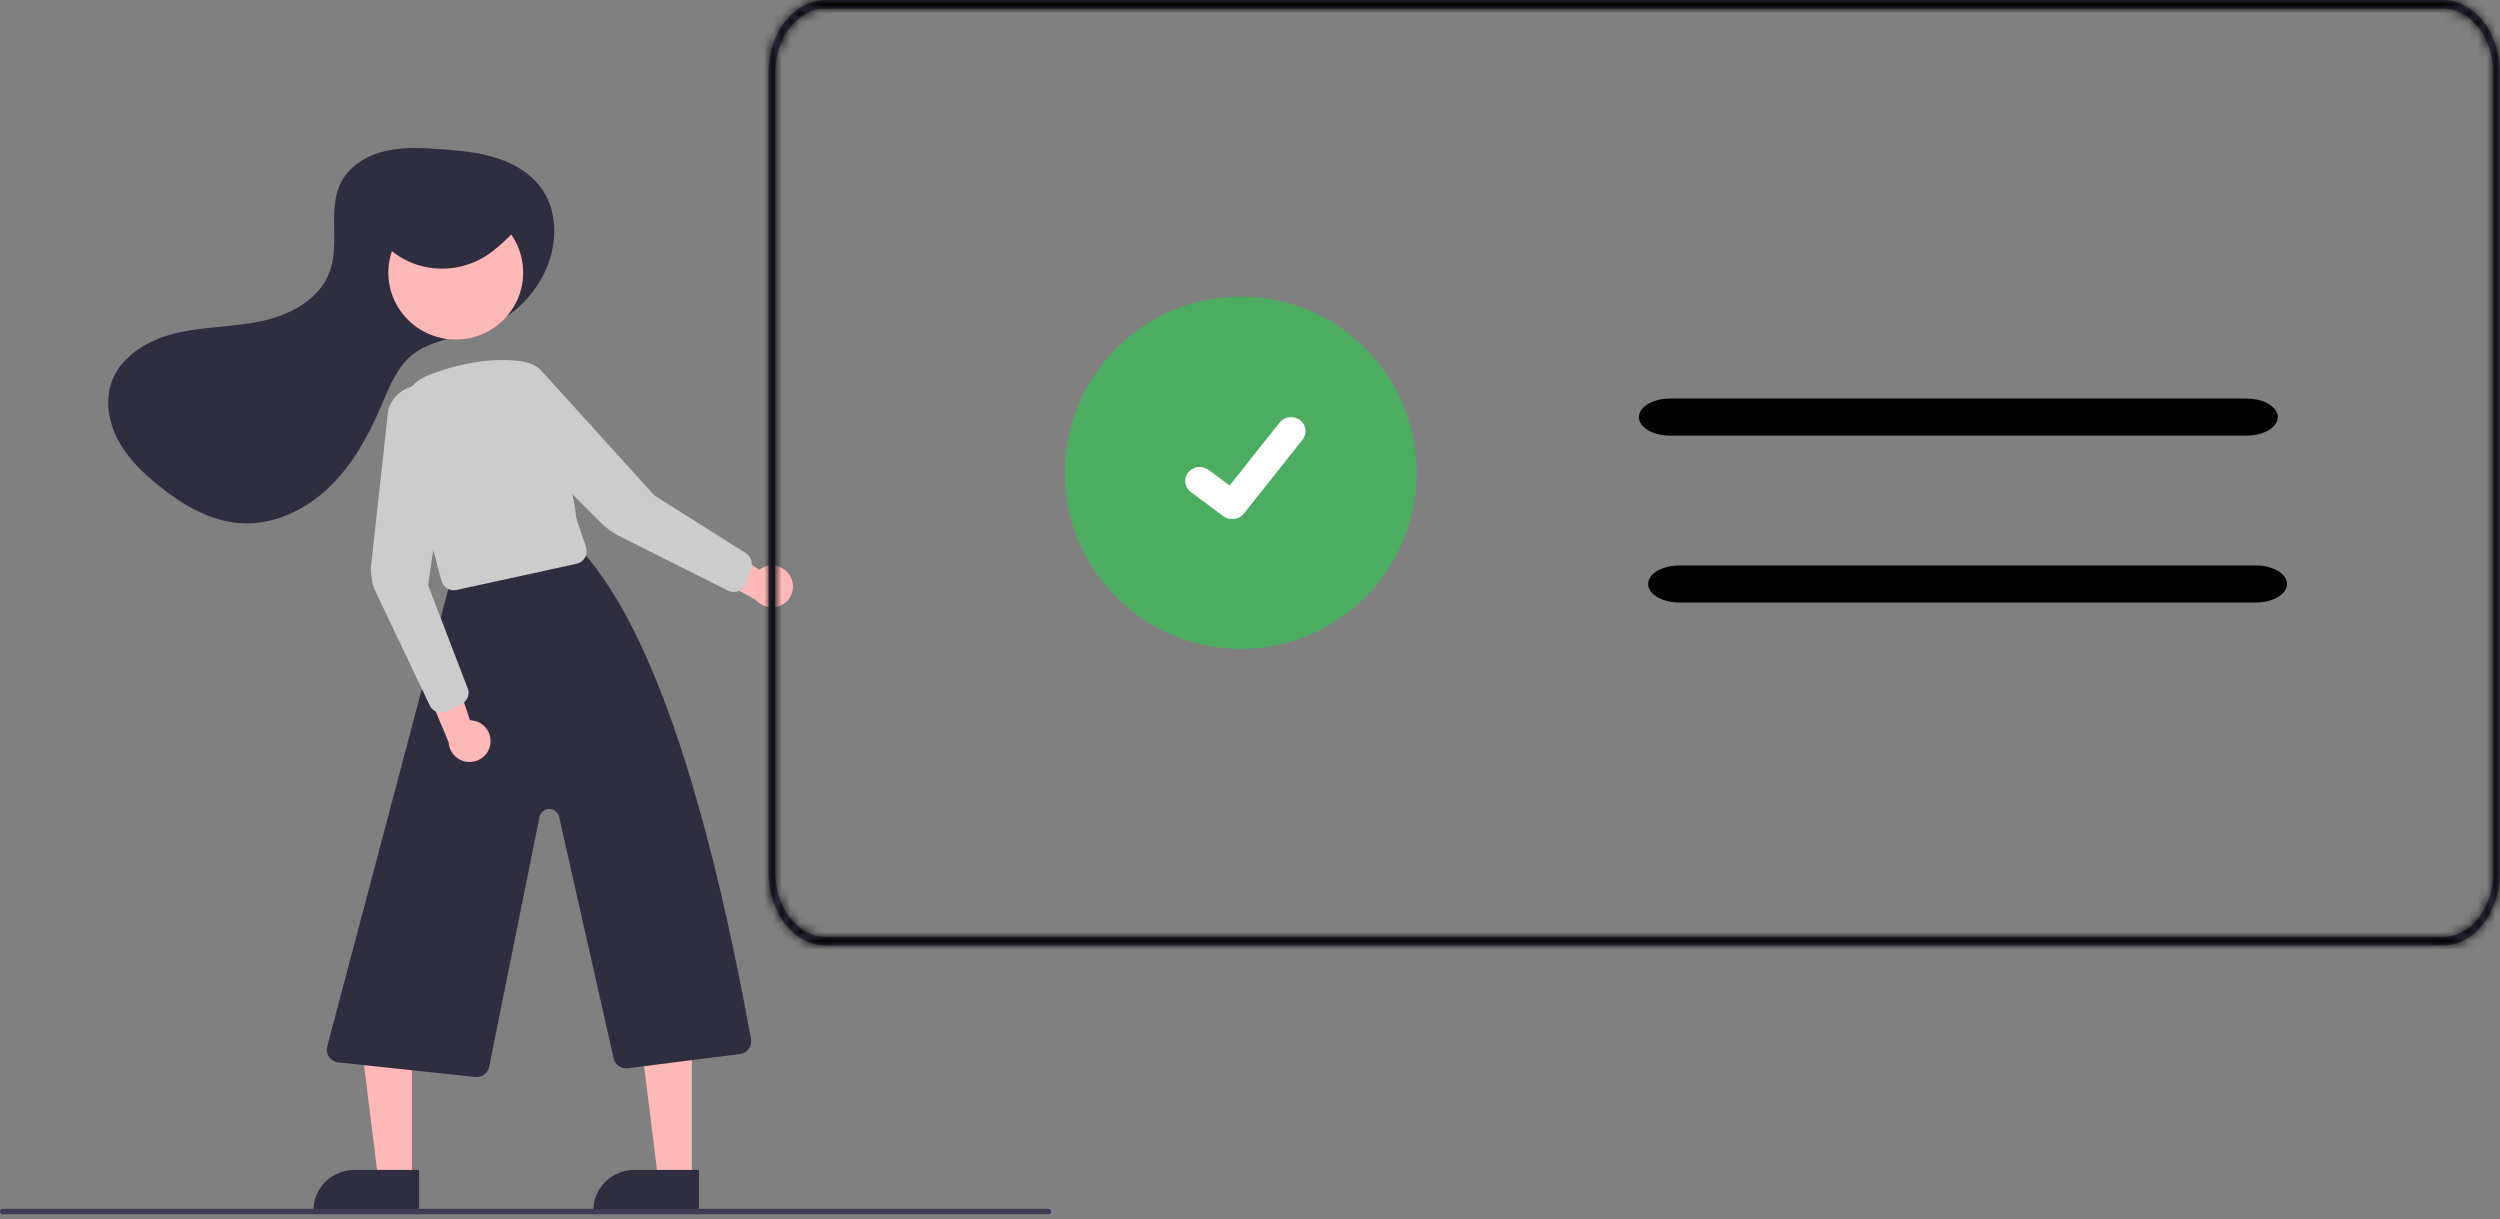 <svg width="283" height="138" viewBox="0 0 283 138" fill="none" xmlns="http://www.w3.org/2000/svg">
<rect x="0" y="0" width="283" height="138" fill="#808080" stroke="none"/>
<path d="M61.414 31.319C63.071 28.212 63.345 24.166 61.284 21.307C60.057 19.605 58.142 18.488 56.132 17.858C54.122 17.228 52.002 17.043 49.9 16.89C47.819 16.738 45.702 16.617 43.669 17.084C41.636 17.551 39.668 18.693 38.678 20.516C37.005 23.597 38.529 27.547 37.3 30.827C36.173 33.837 32.964 35.597 29.809 36.307C26.655 37.017 23.363 36.942 20.207 37.645C17.051 38.348 13.837 40.092 12.69 43.095C11.86 45.266 12.272 47.767 13.365 49.82C14.459 51.873 16.171 53.536 17.989 54.997C20.7 57.178 23.872 59.045 27.357 59.234C31.028 59.434 34.617 57.698 37.259 55.16C39.902 52.621 41.7 49.341 43.138 45.981C44.049 43.849 44.911 41.555 46.738 40.115C48.08 39.057 49.788 38.594 51.444 38.156L53.319 37.66C55.019 37.218 56.609 36.436 57.992 35.362C59.376 34.287 60.523 32.943 61.364 31.412C61.381 31.381 61.397 31.35 61.414 31.319Z" fill="#2F2E41"/>
<path d="M46.629 133.514H42.82L41.008 118.926H46.63L46.629 133.514Z" fill="#FFB8B8"/>
<path d="M40.098 132.434H47.443V137.026H35.473C35.473 136.423 35.592 135.826 35.825 135.269C36.057 134.711 36.398 134.205 36.827 133.779C37.257 133.352 37.767 133.014 38.328 132.783C38.889 132.552 39.49 132.434 40.098 132.434Z" fill="#2F2E41"/>
<path d="M78.316 133.514H74.507L72.695 118.926H78.317L78.316 133.514Z" fill="#FFB8B8"/>
<path d="M71.785 132.434H79.131V137.026H67.16C67.16 136.423 67.28 135.826 67.512 135.269C67.745 134.711 68.085 134.205 68.515 133.779C68.944 133.352 69.454 133.014 70.015 132.783C70.576 132.552 71.178 132.434 71.785 132.434Z" fill="#2F2E41"/>
<path d="M53.949 121.922C53.896 121.922 53.843 121.919 53.79 121.914L38.294 120.265C38.088 120.243 37.89 120.178 37.711 120.074C37.533 119.97 37.379 119.829 37.259 119.661C37.14 119.494 37.058 119.302 37.019 119.101C36.979 118.899 36.984 118.691 37.032 118.491L50.752 66.673C50.816 66.41 50.954 66.169 51.148 65.979C51.343 65.788 51.587 65.656 51.854 65.596L64.582 62.073C64.837 62.017 65.102 62.03 65.351 62.111C65.599 62.191 65.822 62.336 65.995 62.53C74.178 71.696 80.345 92.013 85.017 117.622C85.052 117.816 85.047 118.014 85.003 118.205C84.958 118.397 84.875 118.577 84.758 118.736C84.641 118.894 84.493 119.027 84.323 119.127C84.152 119.227 83.963 119.291 83.767 119.316L71.07 120.926C70.71 120.972 70.346 120.883 70.048 120.676C69.751 120.469 69.543 120.159 69.464 119.807L63.287 92.459C63.23 92.208 63.088 91.983 62.884 91.823C62.68 91.663 62.427 91.577 62.167 91.58C61.908 91.583 61.657 91.675 61.457 91.839C61.257 92.004 61.12 92.232 61.069 92.485L55.374 120.759C55.31 121.087 55.132 121.382 54.872 121.595C54.612 121.807 54.286 121.923 53.949 121.922Z" fill="#2F2E41"/>
<path d="M51.592 38.435C55.806 38.435 59.222 35.043 59.222 30.858C59.222 26.674 55.806 23.281 51.592 23.281C47.377 23.281 43.961 26.674 43.961 30.858C43.961 35.043 47.377 38.435 51.592 38.435Z" fill="#FFB8B8"/>
<path d="M51.379 66.817C51.058 66.817 50.747 66.711 50.493 66.517C50.239 66.322 50.056 66.05 49.974 65.742L45.384 48.617C45.053 47.387 45.19 46.078 45.769 44.942C46.349 43.806 47.33 42.922 48.525 42.459C52.22 41.026 55.741 40.495 58.989 40.879C61.876 41.22 65.437 58.191 65.201 58.553L66.34 61.946C66.405 62.139 66.428 62.342 66.408 62.544C66.388 62.746 66.326 62.942 66.225 63.118C66.124 63.294 65.987 63.448 65.823 63.568C65.659 63.689 65.47 63.773 65.271 63.817L51.696 66.782C51.592 66.805 51.486 66.817 51.379 66.817Z" fill="#CCCCCC"/>
<path d="M55.492 84.328C55.558 83.991 55.548 83.644 55.464 83.311C55.379 82.978 55.222 82.668 55.004 82.401C54.786 82.135 54.512 81.92 54.2 81.77C53.889 81.621 53.549 81.541 53.203 81.536L50.559 73.617L47.855 77.022L50.781 84.02C50.812 84.597 51.054 85.143 51.463 85.554C51.872 85.966 52.419 86.214 52.999 86.252C53.58 86.29 54.154 86.115 54.614 85.76C55.074 85.406 55.386 84.896 55.492 84.328Z" fill="#FFB8B8"/>
<path d="M89.496 65.296C89.338 64.991 89.114 64.724 88.841 64.514C88.567 64.304 88.251 64.156 87.914 64.081C87.576 64.005 87.227 64.004 86.889 64.078C86.551 64.151 86.234 64.297 85.959 64.506L78.952 59.902L78.945 64.238L85.601 67.945C85.984 68.379 86.514 68.66 87.092 68.733C87.669 68.805 88.253 68.665 88.733 68.338C89.213 68.012 89.556 67.522 89.697 66.961C89.838 66.4 89.766 65.808 89.496 65.296H89.496Z" fill="#FFB8B8"/>
<path d="M49.948 80.67C49.642 80.671 49.343 80.575 49.094 80.396C48.846 80.218 48.66 79.967 48.564 79.678L42.364 66.654C42.11 65.891 41.98 65.092 41.98 64.288L43.844 47.361C43.844 46.413 44.209 45.501 44.863 44.811C45.517 44.121 46.412 43.705 47.364 43.647C48.317 43.59 49.256 43.896 49.989 44.503C50.723 45.109 51.195 45.971 51.31 46.912L48.458 66.233L53.009 78.092C53.081 78.407 53.044 78.737 52.905 79.03C52.765 79.322 52.531 79.559 52.239 79.704L50.599 80.518C50.397 80.618 50.174 80.671 49.948 80.67Z" fill="#CCCCCC"/>
<path d="M83.061 67.007C82.833 67.008 82.608 66.954 82.404 66.852L70.074 60.668C69.351 60.306 68.691 59.831 68.12 59.261L56.085 47.272C55.411 46.601 55.021 45.7 54.994 44.752C54.966 43.805 55.304 42.883 55.938 42.175C56.572 41.466 57.455 41.025 58.405 40.941C59.356 40.856 60.303 41.135 61.054 41.721L74.091 56.098L84.425 62.613C84.7 62.786 84.909 63.046 85.018 63.35C85.127 63.655 85.129 63.988 85.025 64.294L84.443 66.02C84.346 66.308 84.16 66.558 83.912 66.735C83.664 66.912 83.366 67.007 83.061 67.007L83.061 67.007Z" fill="#CCCCCC"/>
<path d="M42.91 26.939C44.206 28.623 46.07 29.787 48.159 30.219C50.277 30.654 52.481 30.34 54.391 29.332C55.928 28.508 57.158 27.27 58.362 26.052C58.865 25.544 59.401 24.957 59.375 24.264C59.336 23.189 58.035 22.601 56.918 22.367C53.253 21.608 49.438 22.034 46.034 23.582C44.518 24.282 42.939 25.547 43.166 27.119" fill="#2F2E41"/>
<mask id="path-14-inside-1_6551_27511" fill="white">
<path d="M276.542 0H93.454C91.742 0.003 90.101 0.875 88.89 2.426C87.68 3.976 86.999 6.078 86.996 8.27V98.758C86.999 100.95 87.68 103.052 88.89 104.602C90.101 106.153 91.742 107.025 93.454 107.028H276.542C278.254 107.025 279.895 106.153 281.106 104.602C282.316 103.052 282.997 100.95 283 98.758V8.27C282.997 6.078 282.316 3.976 281.106 2.426C279.895 0.875 278.254 0.003 276.542 0ZM282.24 98.758C282.238 100.692 281.637 102.547 280.569 103.915C279.501 105.283 278.053 106.053 276.542 106.055H93.454C91.943 106.053 90.495 105.283 89.427 103.915C88.359 102.547 87.758 100.692 87.756 98.758V8.27C87.758 6.336 88.359 4.481 89.427 3.113C90.495 1.745 91.943 0.975 93.454 0.973H276.542C278.053 0.975 279.501 1.745 280.569 3.113C281.637 4.481 282.238 6.336 282.24 8.27V98.758Z"/>
</mask>
<path d="M276.542 0H93.454C91.742 0.003 90.101 0.875 88.89 2.426C87.68 3.976 86.999 6.078 86.996 8.27V98.758C86.999 100.95 87.68 103.052 88.89 104.602C90.101 106.153 91.742 107.025 93.454 107.028H276.542C278.254 107.025 279.895 106.153 281.106 104.602C282.316 103.052 282.997 100.95 283 98.758V8.27C282.997 6.078 282.316 3.976 281.106 2.426C279.895 0.875 278.254 0.003 276.542 0ZM282.24 98.758C282.238 100.692 281.637 102.547 280.569 103.915C279.501 105.283 278.053 106.053 276.542 106.055H93.454C91.943 106.053 90.495 105.283 89.427 103.915C88.359 102.547 87.758 100.692 87.756 98.758V8.27C87.758 6.336 88.359 4.481 89.427 3.113C90.495 1.745 91.943 0.975 93.454 0.973H276.542C278.053 0.975 279.501 1.745 280.569 3.113C281.637 4.481 282.238 6.336 282.24 8.27V98.758Z" fill="#3F3D56"/>
<path d="M93.454 0V-8H93.446L93.439 -8L93.454 0ZM86.996 8.27L78.996 8.262V8.27H86.996ZM86.996 98.758H78.996L78.996 98.767L86.996 98.758ZM93.454 107.028L93.439 115.028L93.446 115.028H93.454V107.028ZM276.542 107.028V115.028H276.55L276.557 115.028L276.542 107.028ZM283 98.758L291 98.767V98.758H283ZM283 8.27H291L291 8.262L283 8.27ZM282.24 98.758L290.24 98.765V98.758H282.24ZM276.542 106.055V114.055L276.555 114.055L276.542 106.055ZM93.454 106.055L93.441 114.055H93.454V106.055ZM87.756 98.758H79.756L79.756 98.765L87.756 98.758ZM87.756 8.27L79.756 8.263V8.27H87.756ZM93.454 0.973V-7.027L93.441 -7.027L93.454 0.973ZM276.542 0.973L276.555 -7.027H276.542V0.973ZM282.24 8.27H290.24L290.24 8.263L282.24 8.27ZM276.542 -8H93.454V8H276.542V-8ZM93.439 -8C88.883 -7.992 85.053 -5.659 82.585 -2.498L95.196 7.349C95.148 7.41 94.601 7.998 93.468 8L93.439 -8ZM82.585 -2.498C80.152 0.618 79 4.504 78.996 8.262L94.996 8.279C94.996 8 95.041 7.757 95.1 7.574C95.161 7.387 95.216 7.323 95.196 7.349L82.585 -2.498ZM78.996 8.27V98.758H94.996V8.27H78.996ZM78.996 98.767C79 102.524 80.152 106.411 82.585 109.526L95.196 99.679C95.216 99.706 95.161 99.641 95.1 99.455C95.041 99.271 94.996 99.028 94.996 98.749L78.996 98.767ZM82.585 109.526C85.053 112.688 88.883 115.02 93.439 115.028L93.468 99.028C94.601 99.03 95.148 99.618 95.196 99.679L82.585 109.526ZM93.454 115.028H276.542V99.028H93.454V115.028ZM276.557 115.028C281.113 115.02 284.943 112.688 287.411 109.526L274.8 99.679C274.848 99.618 275.395 99.03 276.528 99.028L276.557 115.028ZM287.411 109.526C289.844 106.411 290.996 102.525 291 98.767L275 98.749C274.999 99.028 274.955 99.271 274.895 99.455C274.835 99.641 274.779 99.706 274.8 99.679L287.411 109.526ZM291 98.758V8.27H275V98.758H291ZM291 8.262C290.996 4.504 289.844 0.618 287.411 -2.498L274.8 7.349C274.779 7.323 274.835 7.387 274.895 7.574C274.955 7.757 274.999 8 275 8.279L291 8.262ZM287.411 -2.498C284.943 -5.659 281.113 -7.992 276.557 -8L276.528 8C275.395 7.998 274.848 7.41 274.8 7.349L287.411 -2.498ZM274.24 98.75C274.24 98.9 274.215 99.017 274.194 99.083C274.184 99.114 274.179 99.121 274.186 99.108C274.193 99.095 274.216 99.053 274.264 98.992L286.875 108.839C289.165 105.905 290.237 102.266 290.24 98.765L274.24 98.75ZM274.264 98.992C274.454 98.748 275.195 98.057 276.53 98.055L276.555 114.055C280.911 114.048 284.548 111.818 286.875 108.839L274.264 98.992ZM276.542 98.055H93.454V114.055H276.542V98.055ZM93.466 98.055C94.801 98.057 95.542 98.748 95.732 98.992L83.121 108.839C85.448 111.818 89.085 114.048 93.441 114.055L93.466 98.055ZM95.732 98.992C95.78 99.053 95.803 99.095 95.81 99.108C95.817 99.121 95.812 99.114 95.802 99.083C95.78 99.017 95.756 98.9 95.756 98.75L79.756 98.765C79.759 102.266 80.831 105.905 83.121 108.839L95.732 98.992ZM95.756 98.758V8.27H79.756V98.758H95.756ZM95.756 8.278C95.756 8.128 95.78 8.011 95.802 7.945C95.812 7.914 95.817 7.907 95.81 7.92C95.803 7.934 95.78 7.975 95.732 8.036L83.121 -1.81C80.831 1.123 79.759 4.762 79.756 8.263L95.756 8.278ZM95.732 8.036C95.542 8.28 94.801 8.971 93.466 8.973L93.441 -7.027C89.085 -7.02 85.448 -4.79 83.121 -1.81L95.732 8.036ZM93.454 8.973H276.542V-7.027H93.454V8.973ZM276.53 8.973C275.195 8.971 274.454 8.28 274.264 8.036L286.875 -1.81C284.548 -4.79 280.911 -7.02 276.555 -7.027L276.53 8.973ZM274.264 8.036C274.216 7.975 274.193 7.934 274.186 7.92C274.179 7.907 274.184 7.914 274.194 7.945C274.215 8.011 274.24 8.128 274.24 8.278L290.24 8.263C290.237 4.762 289.165 1.123 286.875 -1.81L274.264 8.036ZM274.24 8.27V98.758H290.24V8.27H274.24Z" fill="black" mask="url(#path-14-inside-1_6551_27511)"/>
<path d="M118.679 137.457H0.311C0.228 137.457 0.149 137.424 0.091 137.366C0.033 137.309 0 137.23 0 137.148C0 137.067 0.033 136.988 0.091 136.93C0.149 136.872 0.228 136.84 0.311 136.84H118.679C118.762 136.84 118.841 136.872 118.899 136.93C118.957 136.988 118.99 137.067 118.99 137.148C118.99 137.23 118.957 137.309 118.899 137.366C118.841 137.424 118.762 137.457 118.679 137.457Z" fill="#3F3D56"/>
<ellipse cx="140.454" cy="53.515" rx="19.915" ry="19.937" fill="#4CAD61"/>
<path d="M139.498 58.761C139.144 58.762 138.8 58.651 138.517 58.446L138.5 58.434L134.807 55.703C134.636 55.576 134.492 55.419 134.384 55.239C134.277 55.058 134.207 54.859 134.178 54.653C134.15 54.447 134.164 54.237 134.22 54.036C134.275 53.835 134.371 53.647 134.502 53.481C134.633 53.316 134.797 53.178 134.983 53.074C135.17 52.969 135.376 52.902 135.589 52.874C135.803 52.847 136.02 52.861 136.228 52.914C136.436 52.968 136.632 53.061 136.803 53.187L139.195 54.959L144.847 47.839C144.978 47.674 145.142 47.535 145.328 47.431C145.515 47.327 145.721 47.26 145.934 47.232C146.148 47.205 146.365 47.219 146.573 47.273C146.781 47.326 146.976 47.419 147.147 47.546L147.112 47.592L147.148 47.547C147.493 47.803 147.719 48.18 147.776 48.597C147.833 49.013 147.716 49.434 147.452 49.768L140.803 58.143C140.649 58.336 140.452 58.492 140.225 58.599C139.999 58.706 139.75 58.762 139.498 58.761Z" fill="white"/>
<path d="M254.314 45.117H189.055C188.143 45.117 187.266 45.328 186.609 45.703C185.952 46.079 185.565 46.592 185.529 47.133C185.525 47.161 185.523 47.188 185.524 47.216C185.525 47.772 185.897 48.305 186.559 48.699C187.221 49.092 188.119 49.314 189.055 49.314H254.314C255.251 49.314 256.149 49.093 256.811 48.7C257.474 48.306 257.846 47.772 257.846 47.216C257.846 46.659 257.474 46.125 256.811 45.732C256.149 45.338 255.251 45.117 254.314 45.117Z" fill="black"/>
<path d="M255.361 64.008H190.102C189.19 64.008 188.313 64.218 187.656 64.594C186.999 64.97 186.612 65.483 186.576 66.024C186.571 66.052 186.57 66.079 186.571 66.106C186.572 66.663 186.944 67.196 187.606 67.59C188.268 67.983 189.166 68.204 190.102 68.205H255.361C256.298 68.205 257.196 67.984 257.858 67.59C258.52 67.197 258.893 66.663 258.893 66.106C258.893 65.55 258.52 65.016 257.858 64.623C257.196 64.229 256.298 64.008 255.361 64.008Z" fill="black"/>
</svg>
